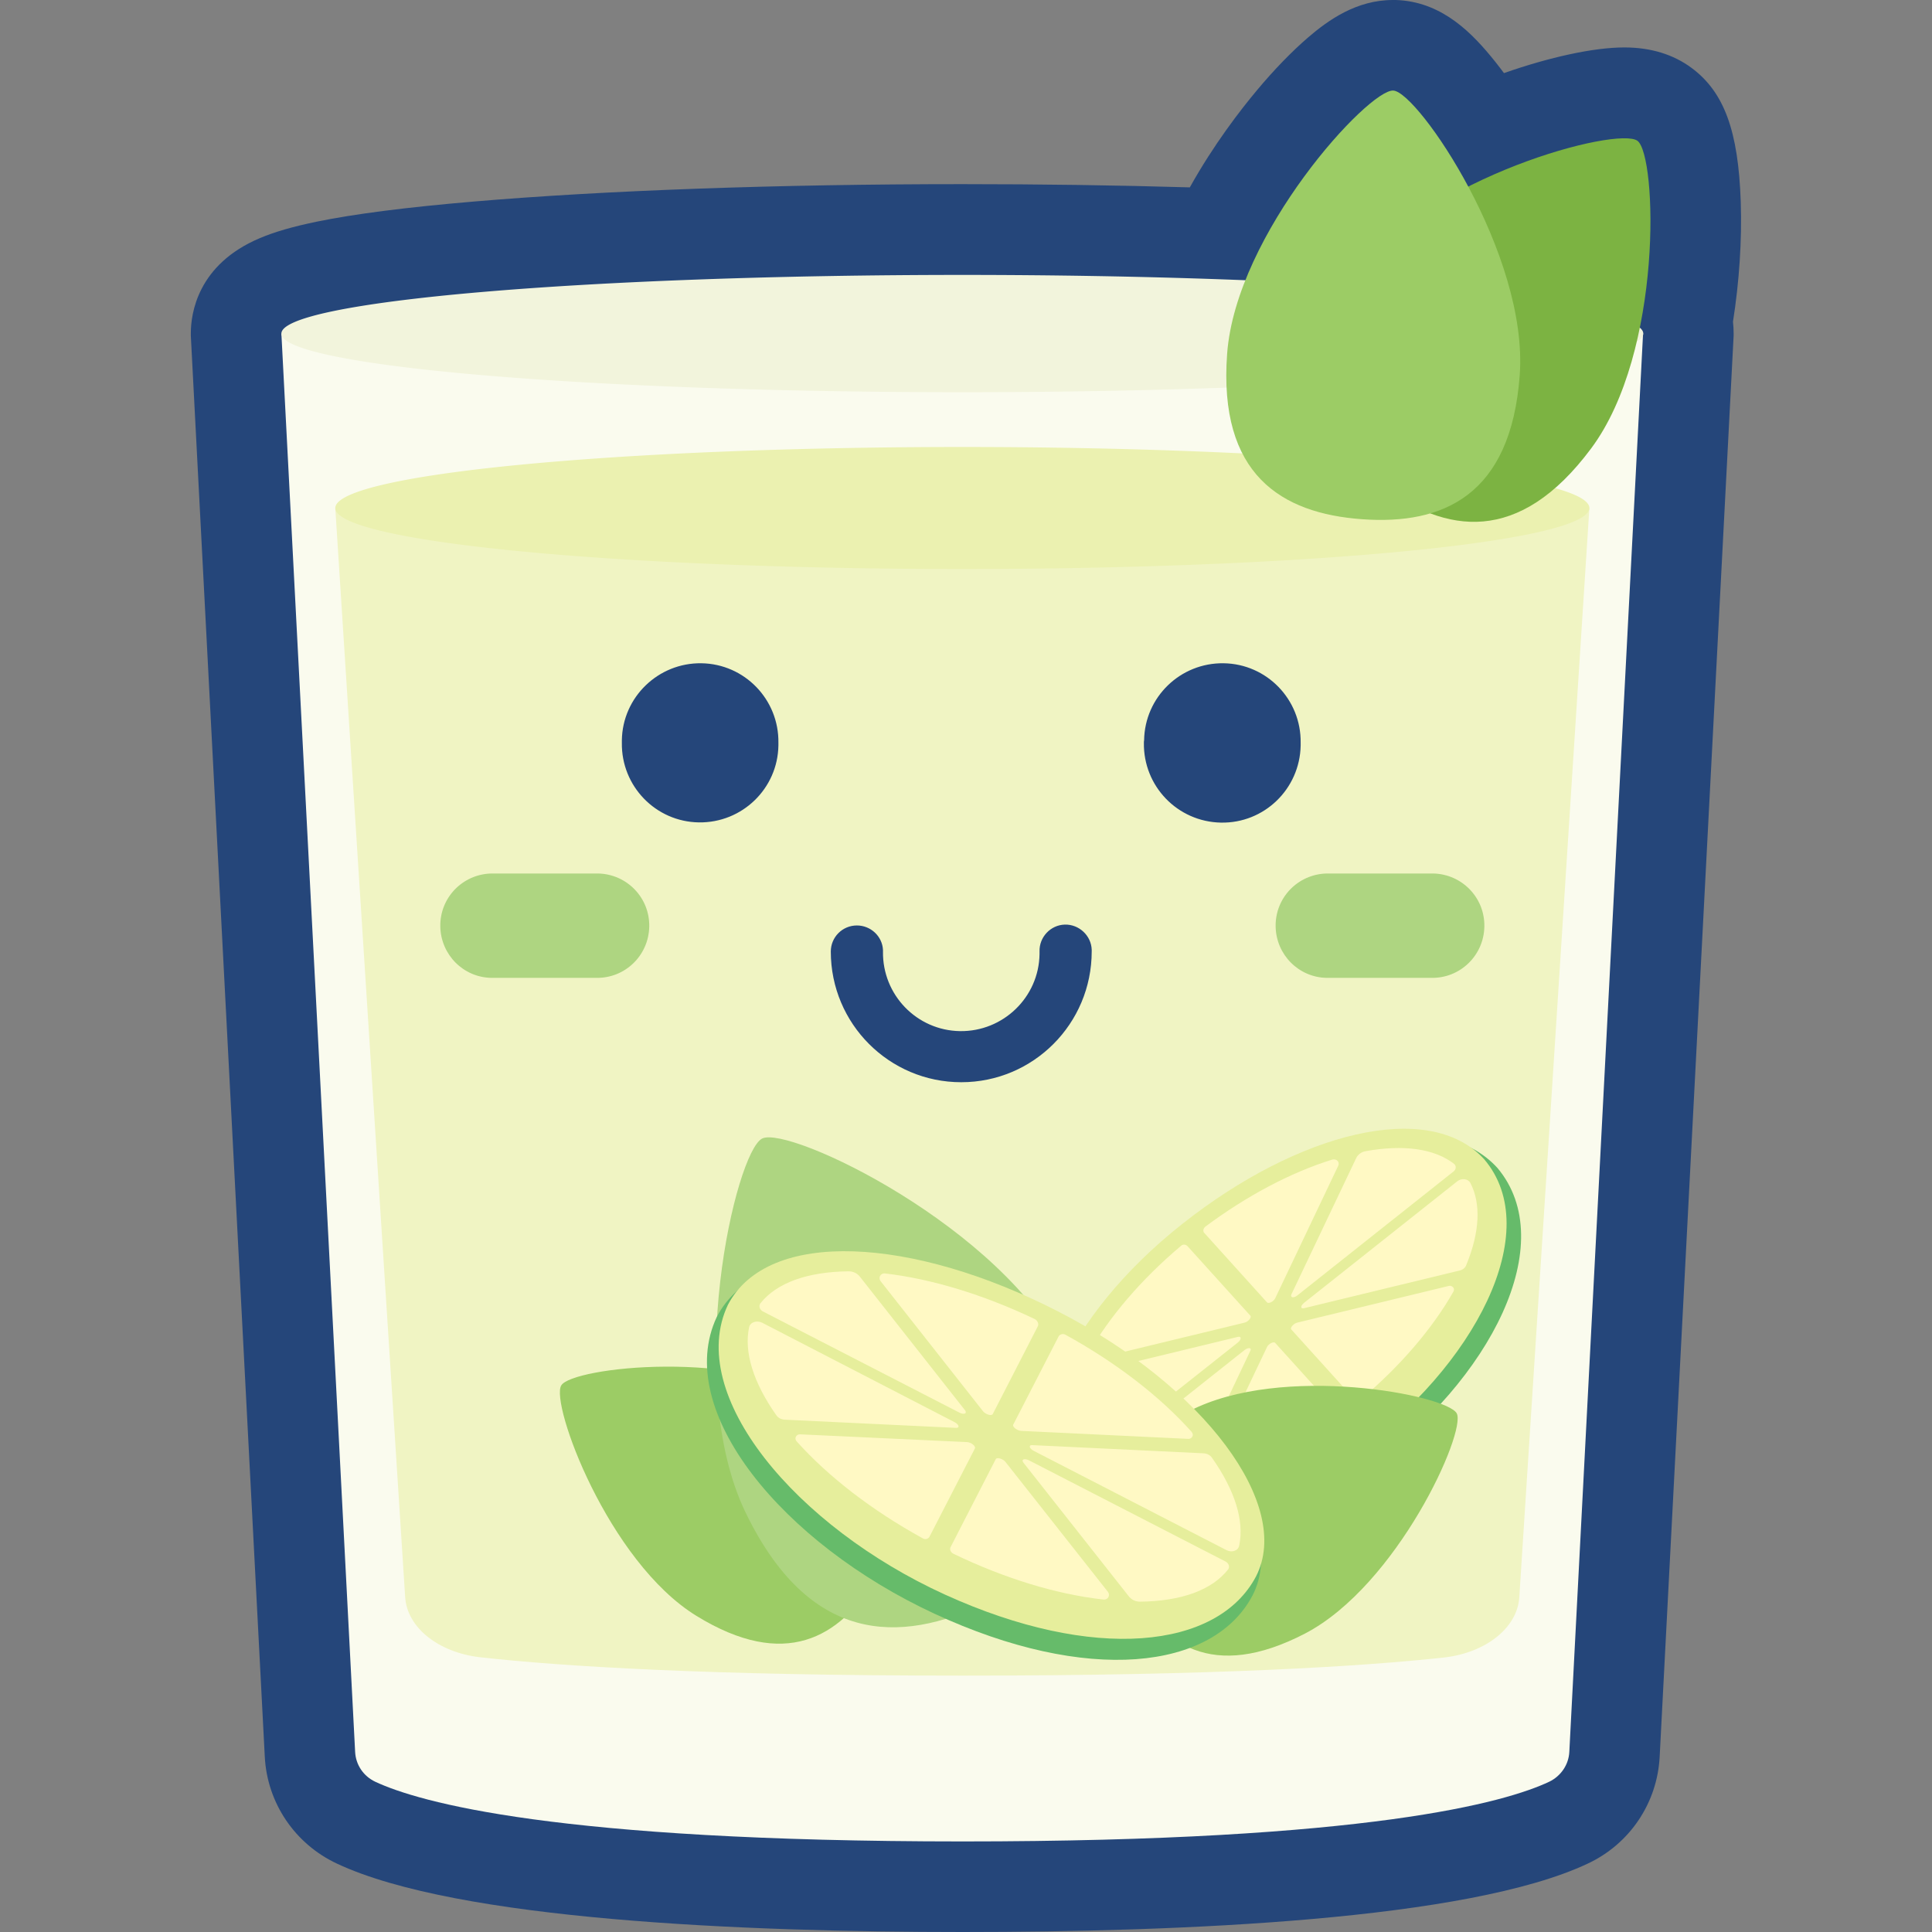 <?xml version="1.0" standalone="no"?><!DOCTYPE svg PUBLIC "-//W3C//DTD SVG 1.1//EN" "http://www.w3.org/Graphics/SVG/1.1/DTD/svg11.dtd"><svg t="1654585227266" class="icon" viewBox="0 0 1024 1024" version="1.1" xmlns="http://www.w3.org/2000/svg" p-id="4654" xmlns:xlink="http://www.w3.org/1999/xlink" width="200" height="200"><rect x="0" y="0" width="1024" height="1024" fill="#808080" stroke="none"/><defs><style type="text/css"></style></defs><path d="M510.171 1024c-116.114 0-267.771-6.286-331.543-36.229-22.286-10.4-37.029-32.114-38.286-56.686l-39.2-753.143v-1.257c0-10.514 3.543-36.571 36.686-50.514 7.886-3.314 17.371-6.057 30.057-8.686 20-4.114 47.886-7.657 82.857-10.629 69.486-5.943 161.6-9.257 259.314-9.257 41.486 0 81.943 0.571 120.571 1.714 12.686-22.743 26.743-40.914 35.543-51.429 9.143-10.971 18.514-20.571 26.971-27.886C703.886 10.743 718.857 0 738.286 0c1.257 0 2.514 0 3.771 0.114 22.971 1.714 38.4 17.486 50.514 32.686 1.486 1.943 3.086 3.886 4.571 5.943 24.114-8.457 47.543-13.6 63.771-13.6 13.943 0 25.943 3.657 35.657 10.857 17.257 12.8 24.8 33.371 26.057 70.971 0.686 20.457-0.8 42.514-4.114 63.543 0.229 2.057 0.343 4.114 0.343 6.171v1.257l-39.2 753.143c-1.257 24.571-15.886 46.286-38.171 56.686C777.943 1017.714 626.286 1024 510.171 1024z" fill="#25467A" p-id="4655"></path><path d="M831.771 928.571c-0.343 6.743-4.457 12.8-10.629 15.771-22.971 10.857-95.429 31.657-310.971 31.657S222.057 955.2 198.857 944.343c-6.286-2.971-10.286-9.029-10.629-15.771l-39.086-751.771H870.857l-39.086 751.771z" fill="#FAFBEE" p-id="4656"></path><path d="M149.143 176.8a360.914 31.086 0 1 0 721.829 0 360.914 31.086 0 1 0-721.829 0Z" fill="#F2F4DC" p-id="4657"></path><path d="M510.171 888.114c-134.971 0-212.343-4.914-255.543-9.714-22.286-2.514-38.857-15.771-39.886-31.886l-37.029-577.143h664.686l-37.143 577.257c-1.029 16.114-17.714 29.371-39.886 31.886-43.2 4.686-120.343 9.6-255.2 9.6z" fill="#F0F4C3" p-id="4658"></path><path d="M177.714 269.257a332.343 32.343 0 1 0 664.686 0 332.343 32.343 0 1 0-664.686 0Z" fill="#EBF1B0" p-id="4659"></path><path d="M567.771 799.429c28.8 31.657 92.343 25.943 157.486-21.257s101.714-119.429 68.457-159.086c-30.057-33.143-99.429-17.371-162.4 32.914-62.743 50.4-91.086 116.343-63.543 147.429z" fill="#66BB6A" p-id="4660"></path><path d="M563.771 791.086c28 30.4 90.171 24.8 153.943-20.914s101.371-117.714 68.914-155.771c-29.257-32-98.629-14.286-160.114 34.4-61.714 48.8-89.714 112.457-62.743 142.286z" fill="#E6EE9C" p-id="4661"></path><path d="M684.457 686.057L718.857 613.714c0.914-1.829 2.629-3.086 4.8-3.543 20.343-3.657 36.686-1.371 47.086 6.743 1.143 1.029 1.143 2.857-0.343 4l-82.971 65.829c-1.829 1.371-3.657 1.029-2.971-0.686z m-45.486-36c21.829-16.229 45.029-28.571 67.086-35.429 2.286-0.686 4.229 1.257 3.2 3.314l-33.371 70.171c-0.8 1.714-3.543 3.086-4.343 2.171l-33.143-36.686c-1.029-0.914-0.686-2.629 0.571-3.543z m-62.057 67.314c10.971-19.314 28-39.314 49.029-57.029 0.914-0.914 2.4-0.914 3.429 0.114l33.371 36.914c0.8 0.8-1.143 3.2-3.086 3.657l-80.229 19.429c-1.029 0.343-2.286-0.229-2.743-1.257-0.229-0.686-0.229-1.257 0.229-1.829z m-8.914 57.6c-5.714-10.971-5.029-26.057 2.171-43.543 0.571-1.486 1.829-2.514 3.429-2.857l82.514-20c1.943-0.457 1.943 1.371 0 2.971L574.743 776c-2.171 1.714-5.486 1.371-6.743-1.029z m55.657 16.914c-20.343 3.657-36.686 1.371-47.086-6.743-1.143-1.029-1.143-2.857 0.229-3.886l82.857-65.714c1.943-1.486 3.886-1.257 3.086 0.343l-34.286 72.229c-0.914 2.057-2.743 3.429-4.8 3.771z m84.571-39.771c-21.829 16.229-45.029 28.571-66.857 35.314-2.286 0.686-4.229-1.257-3.2-3.314l33.371-70.171c0.8-1.714 3.543-3.086 4.343-2.171l33.143 36.686c0.8 1.029 0.571 2.629-0.8 3.657z m-20.686-51.086l80.229-19.429c1.029-0.343 2.286 0.229 2.743 1.257 0.229 0.571 0.114 1.257-0.229 1.829-10.971 19.314-28 39.314-49.029 57.029-0.914 0.914-2.4 0.914-3.429-0.114l-33.371-36.914c-0.914-0.8 1.143-3.2 3.086-3.657z m3.657-10.514l81.257-64.457c2.286-1.714 5.6-1.371 6.857 0.914 5.714 10.971 5.029 26.057-2.171 43.543-0.571 1.486-1.829 2.514-3.429 2.857l-82.514 20c-2.057 0.457-1.943-1.257 0-2.857z" fill="#FFF9C4" p-id="4662"></path><path d="M438.743 743.314c46.971 28.914 44.571 62.4 25.371 93.6-19.2 31.2-48.114 48.343-94.971 19.543s-77.6-112.686-71.657-122.171c5.714-9.6 94.286-19.886 141.257 9.029zM691.657 865.829c-48.914 25.371-76.457 6.171-93.371-26.4s-16.8-66.171 32.114-91.543 136.571-8.571 141.714 1.257c5.143 9.943-31.543 91.2-80.457 116.686z" fill="#9CCC65" p-id="4663"></path><path d="M843.314 237.714c-38.286 51.429-77.029 45.143-111.429 19.543s-51.543-60.914-13.257-112.343 138.857-78.057 149.257-70.286 13.714 111.771-24.571 163.086z" fill="#7CB342" p-id="4664"></path><path d="M805.486 198.857c-4.686 63.886-40.686 79.429-83.543 76.343s-76.229-23.657-71.543-87.657c4.686-63.886 75.086-140.457 88.114-139.543 13.143 0.914 71.657 86.857 66.971 150.857z" fill="#9CCC65" p-id="4665"></path><path d="M565.029 719.543c33.486 69.257 4.914 107.2-41.943 129.829s-94.4 21.486-127.886-47.657-5.371-191.314 8.8-198.286 127.543 46.857 161.029 116.114z" fill="#AED581" p-id="4666"></path><path d="M556.8 699.771c-79.086-41.257-155.2-43.771-176.914-1.714-23.314 49.6 34.857 119.886 115.429 157.257s147.771 30.171 168.686-9.943c19.771-39.086-28.114-104.343-107.2-145.6z" fill="#66BB6A" p-id="4667"></path><path d="M561.029 695.2c-77.371-39.771-153.943-44.229-175.2-3.657-22.743 47.886 36.229 117.714 114.971 153.6s144.571 29.029 164.914-9.6c19.429-37.714-27.314-100.571-104.686-140.343z" fill="#E6EE9C" p-id="4668"></path><path d="M508.457 748.686l-104.114-53.6c-1.714-0.914-2.286-2.857-1.371-4.229 8.571-10.857 24.8-16.8 46.857-17.029 2.286 0 4.571 1.029 5.943 2.857l55.771 70.857c1.143 1.714-0.686 2.4-3.086 1.143z m39.886-49.6c1.6 0.8 2.4 2.629 1.714 3.886l-23.886 46.514c-0.571 1.143-3.771 0.229-5.143-1.486l-54.171-68.8c-1.6-1.943-0.229-4.571 2.4-4.229 24.457 2.857 52 11.2 79.086 24.114z m83.886 61.6c-0.229 1.143-1.257 2.057-2.514 1.943l-88.457-4.229c-2.171-0.114-4.8-2.171-4.229-3.314l24.114-46.857c0.8-1.143 2.286-1.486 3.543-0.8 26.857 14.743 50.057 32.686 66.743 51.314 0.571 0.686 0.8 1.257 0.8 1.943z m17.829 60.914l-102.057-52.571c-2.514-1.257-2.971-3.2-0.914-3.086l90.857 4.343c1.829 0.114 3.429 0.914 4.457 2.4 12.229 17.371 17.143 33.486 14.4 46.514-0.571 2.743-3.886 3.886-6.743 2.4z m-45.943 27.314c-2.286 0-4.457-1.029-5.943-2.971l-55.771-70.743c-1.257-1.714 0.571-2.4 3.086-1.143l104.114 53.6c1.714 0.914 2.286 2.857 1.371 4.114-8.571 10.971-24.8 16.914-46.857 17.143z m-98.514-25.257c-1.714-0.686-2.514-2.514-1.714-3.771l23.886-46.514c0.571-1.143 3.771-0.229 5.143 1.486l54.171 68.686c1.6 1.943 0.229 4.571-2.4 4.229-24.571-2.743-52-11.086-79.086-24.114z m6.971-59.314c2.171 0.114 4.8 2.171 4.114 3.429l-24.114 46.857c-0.8 1.143-2.286 1.486-3.543 0.686-26.857-14.743-50.057-32.686-66.743-51.314-0.457-0.457-0.686-1.143-0.686-1.829 0.229-1.143 1.257-2.057 2.514-1.943l88.457 4.114z m-6.743-10.629c2.514 1.257 2.971 3.2 0.914 3.086l-90.857-4.343c-1.829-0.114-3.429-0.914-4.457-2.4-12.229-17.371-17.143-33.486-14.4-46.514 0.571-2.743 3.886-3.886 6.857-2.514l101.943 52.686z" fill="#FFF9C4" p-id="4669"></path><path d="M509.486 573.6c-38.171 0-69.143-30.971-69.143-69.257 0-7.657 6.171-13.829 13.829-13.829 7.314 0 13.486 5.714 13.829 13.029v0.8c-0.343 22.971 17.943 41.829 40.8 42.171s41.829-17.943 42.171-40.8v-1.371c-0.229-7.657 5.829-14.057 13.371-14.286s14.057 5.829 14.286 13.371v0.8c0 38.4-30.971 69.371-69.143 69.371zM329.6 393.714c-0.343 22.971 17.943 41.829 40.8 42.171 22.971 0.343 41.829-17.943 42.171-40.8v-1.371c0.343-22.971-17.943-41.829-40.8-42.171s-41.829 17.943-42.171 40.8v1.371zM606.286 393.714c-0.343 22.971 17.829 41.829 40.8 42.286s41.829-17.829 42.286-40.8v-1.486c0.343-22.971-17.943-41.829-40.8-42.171-22.971-0.343-41.829 17.943-42.171 40.8-0.114 0.457-0.114 0.914-0.114 1.371z" fill="#25467A" p-id="4670"></path><path d="M315.771 462.971h-55.314c-15.314 0.343-27.429 12.914-27.086 28.229 0.343 14.857 12.229 26.857 27.086 27.086h55.429c15.314 0.343 27.886-11.771 28.229-27.086 0.343-15.314-11.771-27.886-27.086-28.229h-1.257z m442.743 0h-55.314c-15.314 0.343-27.429 12.914-27.086 28.229 0.343 14.857 12.229 26.857 27.086 27.086h55.314c15.314 0.343 27.886-11.771 28.229-27.086 0.343-15.314-11.771-27.886-27.086-28.229h-1.143z" fill="#AED581" p-id="4671"></path></svg>